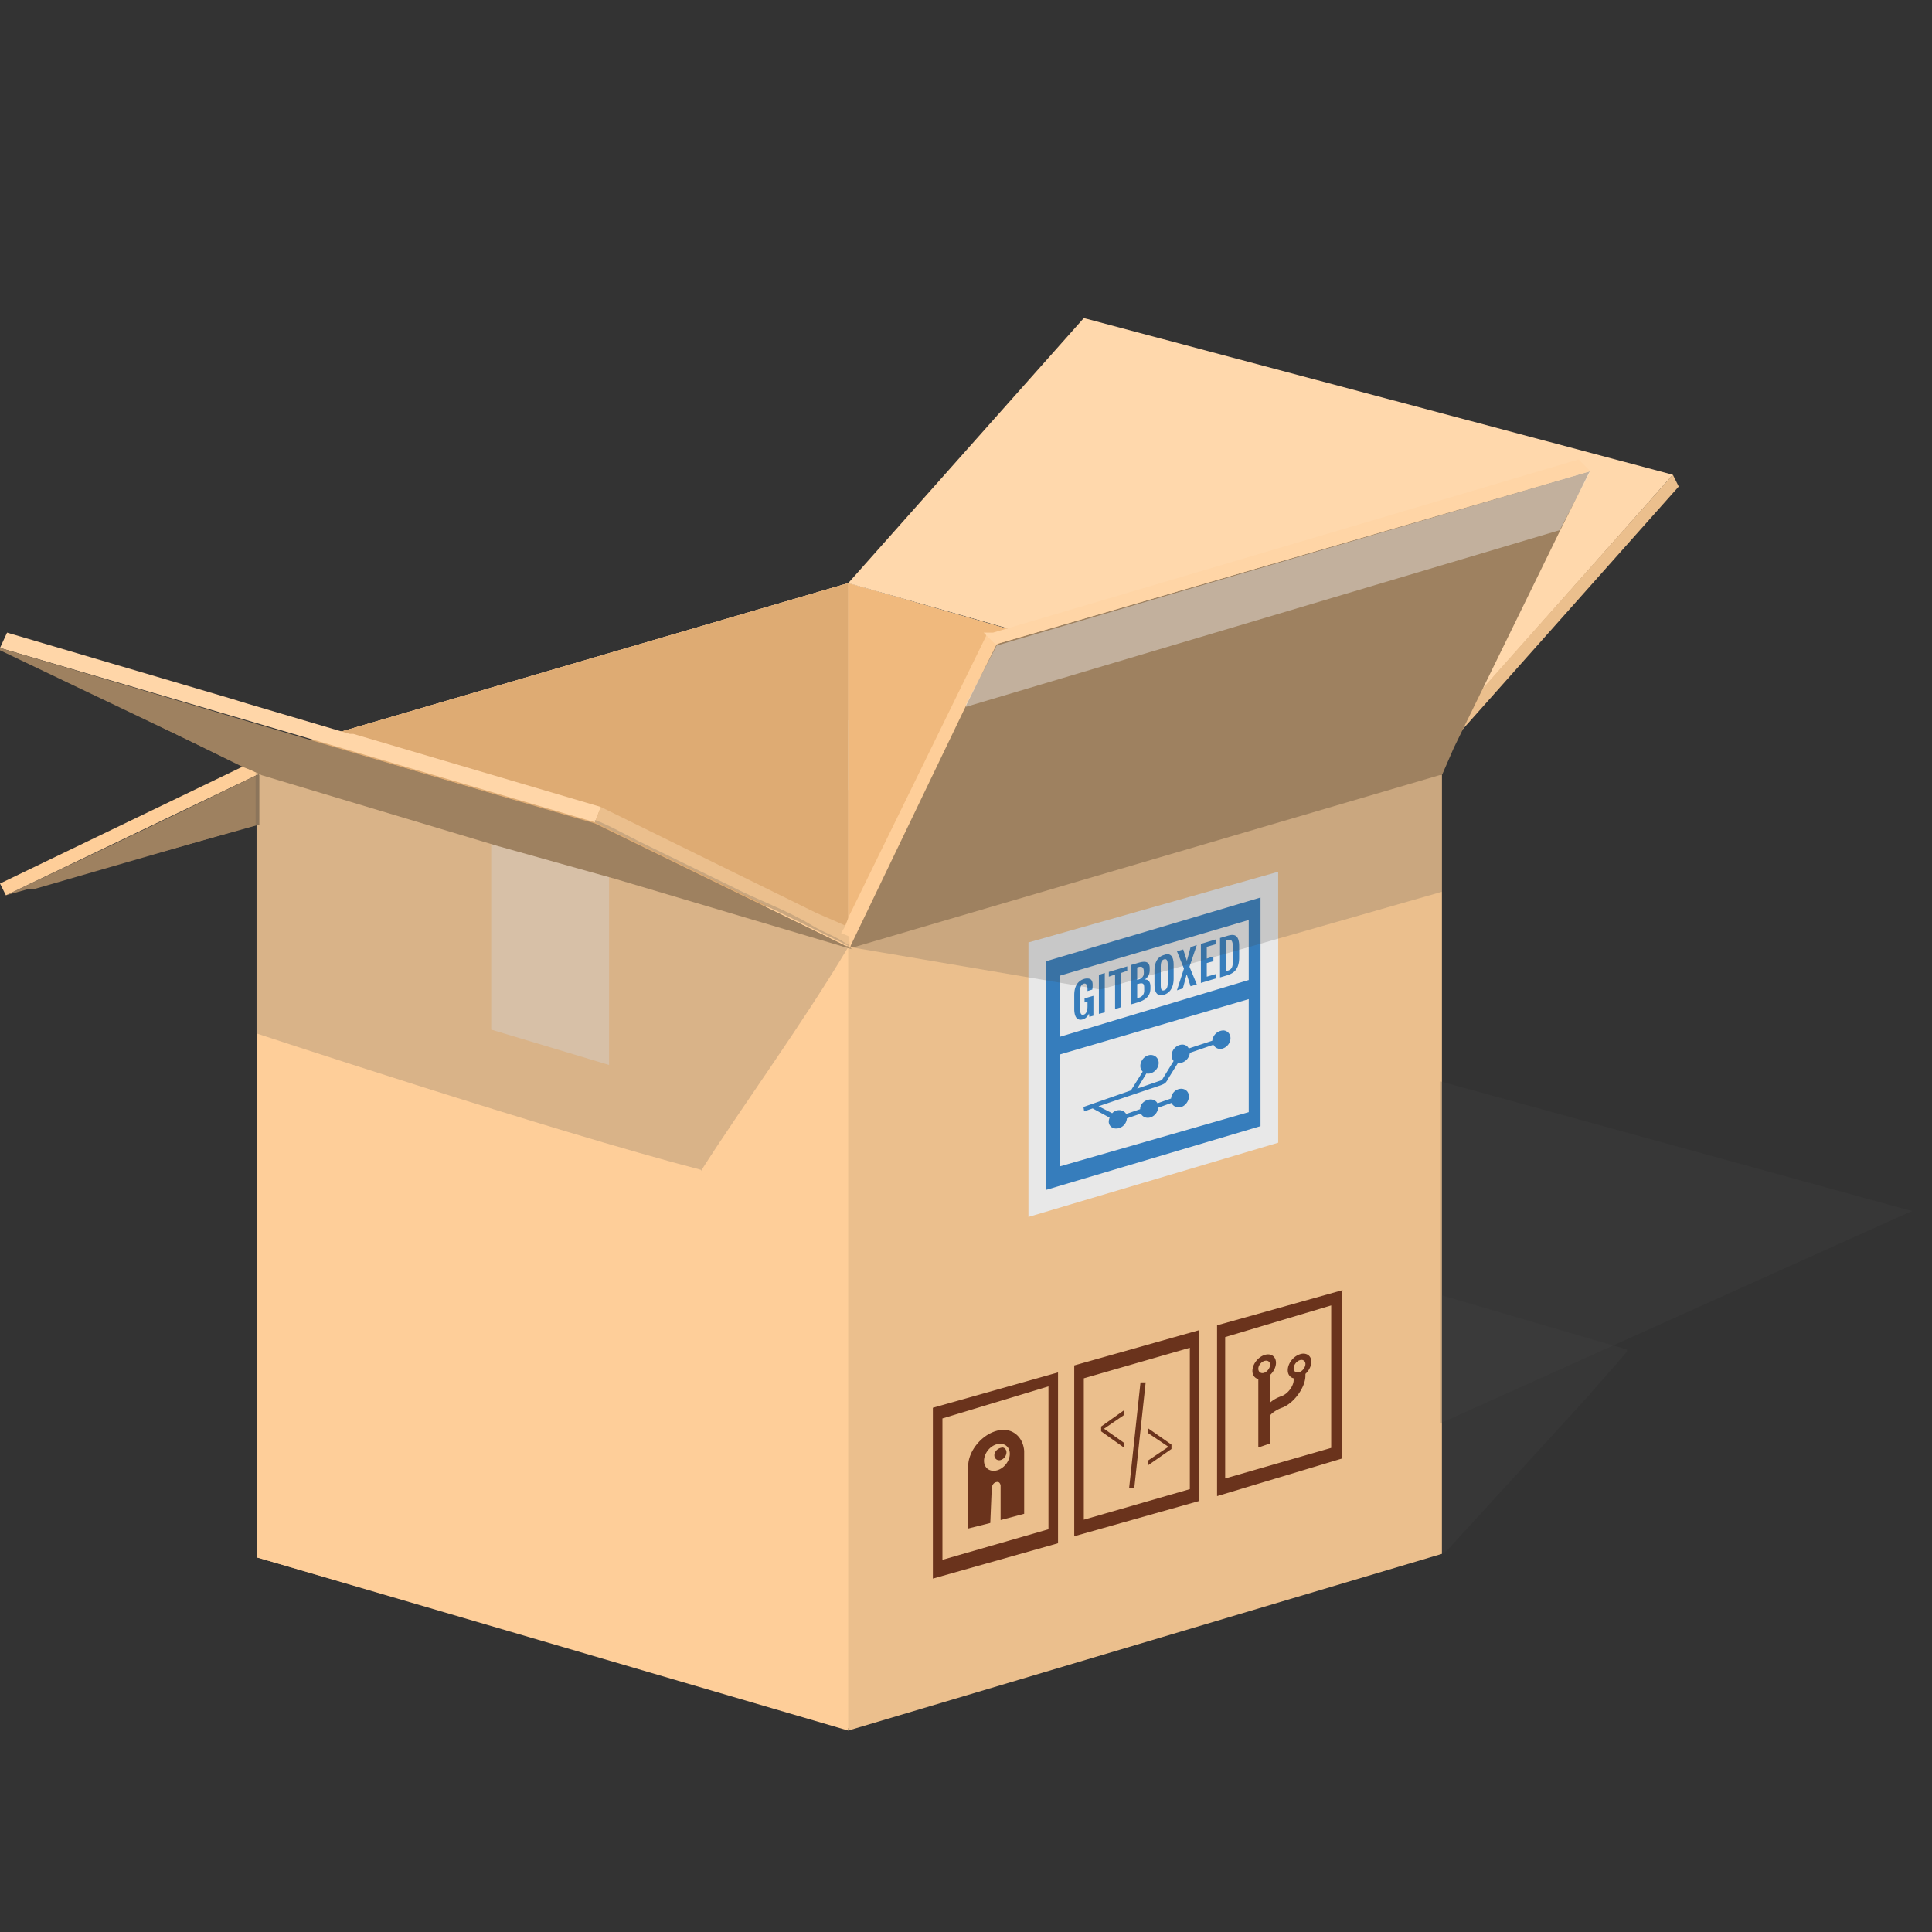<svg xmlns="http://www.w3.org/2000/svg" width="164" height="164" viewBox="0 0 164 164"><rect x="0" y="0" width="164" height="164" fill="#333333" stroke="none"/><path fill="#ebbf8d" d="M72 49.5L21.8 64.2v68L72 146.7v.2l50.4-15V64L72 49.5z"/><path fill="#fece99" d="M21.8 64.2L72 79v67.9l-50.2-14.7z"/><path fill="#ffd3a3" d="M72 79l50.5-15L72 49.5 21.8 64.2z"/><path fill-opacity=".2" fill="#494949" d="M122.4 131.853v-21.9l15.7 4.6v.2l-3.5 4-11.8 12.9-.3.2"/><path fill="#6a331c" d="M113.906 109.5v.03l.094-.03h-.094zm0 .03l-10.594 2.97V127l10.594-3.188v-14.28zm-.906 1.282v12.094l-9 2.594v-12l9-2.688zm-11.188 2.094l-10.624 3v14.5l10.624-3v-14.5zm-.812 1.5v12L92 129v-12l9-2.594zm9.688.5a.92.92 0 0 0-.376.063c-.554.195-1 .788-1 1.343 0 .367.204.62.5.687v.156c0 .5-.5 1.167-1 1.344-.414.146-.742.33-1 .563v-2.344c.297-.278.5-.665.5-1.032 0-.555-.445-.853-1-.657-.554.197-1 .79-1 1.345 0 .367.204.62.5.688v5.812l1-.344c-.004-.8-.004-1.554 0-2.374.15-.232.618-.52 1-.656 1-.354 2-1.72 2-2.72v-.155c.297-.277.5-.664.5-1.03 0-.417-.265-.665-.624-.69zm-.188.53c.18.015.313.14.313.345 0 .275-.227.592-.5.69-.274.095-.5-.04-.5-.314 0-.273.226-.59.5-.687a.43.43 0 0 1 .187-.032zm-3 .064c.18.013.313.14.313.344 0 .273-.227.59-.5.687-.274.098-.5-.07-.5-.343s.226-.56.5-.656a.475.475 0 0 1 .187-.03zm-17.688 1l-10.624 3V134l10.624-3v-14.5zm7 .844l-.968 9h.437l.97-9h-.438zm-7.812.344v12.124l-9 2.594v-12l9-2.72zm6.406 2.03l-1.937 1.376v.406l1.936 1.375v-.406l-1.687-1.19 1.686-1.155v-.406zm2.063 1.532v.406l1.718 1.156-1.72 1.157v.405L99.44 123v-.375l-1.97-1.375zm-12.47.125c-.144.01-.288.05-.438.094-1.29.374-2.352 1.73-2.374 2.936v5.344l1.874-.47.126-3c.046-.23.15-.408.374-.468.23-.06.332.07.376.282v2.937l2-.53v-5.344c-.095-1.16-.932-1.86-1.938-1.78zm-.375 1.22c.608-.16 1.094.204 1.094.81 0 .61-.487 1.248-1.095 1.407-.608.16-1.094-.204-1.094-.812 0-.608.487-1.246 1.095-1.406zm.5.28c-.06-.01-.116.013-.188.03-.284.076-.53.345-.53.626 0 .283.246.482.53.407a.709.709 0 0 0 .5-.656c0-.21-.13-.378-.312-.405z"/><path fill="#e8e8e8" d="M108.5 97l-21.2 6.3V80l21.2-6v23"/><path fill="#367dbc" d="M107 76.188l-18.188 5.406V101L107 95.594V76.188zm-1 1.906v5.094L90 88v-5.188l16-4.718zm-1.53 1.28a2.494 2.494 0 0 0-.376.095l-.53.155v3.344l.53-.157c.478-.146 1.094-.377 1.094-1.532v-.968c0-.864-.345-.99-.72-.937zm-1.282.376l-1.25.375v3.313l1.25-.376v-.374l-.75.218V81.75l.562-.156v-.406l-.563.187v-1l.75-.22v-.405zm1.218.03c.18.02.25.22.25.69v1.03c0 .624-.103.795-.47.906l-.124.063v-2.626l.126-.03c.09-.03.158-.04.218-.033zm-2.812.44l-.53.186-.314 1.156-.313-.968-.53.156.593 1.47-.594 1.843.5-.157.313-1.156h.03l.312.97.532-.157-.625-1.5.624-1.844zm-2.53.78c-.092.005-.177.04-.25.063-.313.094-.814.342-.814 1.343v1.156c0 .998.49.974.813.876.29-.088.812-.39.812-1.376v-1.156c0-.763-.29-.92-.563-.906zm-.25.438c.197-.06.31.042.31.468v1.53c0 .414-.113.566-.31.626-.206.062-.283-.056-.283-.468v-1.5c0-.426.078-.595.282-.656zm-1.564.218c-.202-.04-.462.026-.688.094l-.53.156v3.344l.53-.156c.566-.172 1.094-.464 1.094-1.188v-.156c0-.395-.17-.633-.5-.594.224-.122.438-.427.438-.78v-.19c0-.347-.142-.49-.344-.53zm-1.563.375l-1.562.47v.406l.53-.187v2.936l.5-.156v-2.906l.532-.188v-.375zm1.157.032c.173.012.25.175.25.407v.124c0 .31-.2.48-.47.562l-.093.03v-1.06l.095-.032a.617.617 0 0 1 .22-.03zm-3.063.532l-.5.156v3.313l.5-.126v-3.343zm-1.405.47a.859.859 0 0 0-.344.03c-.316.096-.843.373-.843 1.375v1.155c0 .998.484.978.72.906.225-.067.404-.213.53-.5l.032.282.343-.093v-1.69l-.75.22v.344l.25-.063v.407c0 .32-.09.62-.313.688-.212.064-.313-.056-.313-.47v-1.5c0-.425.1-.59.313-.655.193-.058.313.105.313.47v.155L92.72 84c.026-.152.03-.264.03-.406 0-.29-.094-.51-.375-.53zm4.53.405c.174.01.22.14.22.374v.25c0 .31-.17.512-.438.594l-.156.062v-1.22l.157-.03a.623.623 0 0 1 .22-.03zM106 84.812v9.593L90 99v-9.5l16-4.688zm-2.156 2.656a.97.97 0 0 0-.937.874l-2 .656c-.145-.286-.46-.403-.812-.28-.42.143-.702.592-.625 1a.626.626 0 0 0 .155.343l-1 1.624-2.094.72.782-1.282a.757.757 0 0 0 .407-.03c.418-.146.7-.595.624-1-.077-.408-.488-.646-.906-.5-.42.143-.703.623-.626 1.03a.698.698 0 0 0 .188.344l-1 1.593-4.03 1.406.06.374.72-.25 1.438.78c-.045.132-.088.305-.063.44.077.405.487.58.906.436a.923.923 0 0 0 .626-.813l1.188-.406c.144.295.487.437.844.314a.962.962 0 0 0 .624-.813l1.126-.405a.694.694 0 0 0 .843.344c.42-.146.703-.626.626-1.032-.077-.407-.487-.614-.906-.47a.902.902 0 0 0-.594.782l-1.156.406c-.148-.28-.495-.4-.844-.28a.926.926 0 0 0-.344.186c-.14.135-.204.204-.25.376a.642.642 0 0 0-.03.187v.03l-1.188.407c-.156-.264-.505-.398-.844-.28a.787.787 0 0 0-.344.218l-1.156-.594 5.188-1.75s.34-.112.468-.22c.136-.11.313-.467.313-.467l.78-1.25a.84.84 0 0 0 .375-.032.979.979 0 0 0 .625-.813l2-.688a.65.65 0 0 0 .813.313c.418-.145.702-.593.624-1a.63.63 0 0 0-.593-.53z"/><path fill="#f7f7f7" fill-opacity=".4" d="M92 55.3L41.7 70v17.4l10 3V73l50.5-14.8-10.2-3z"/><path fill="#f0b97d" d="M72 79l50.5-15L72 49.5z"/><path fill="#deab73" d="M72 79V49.5L21.8 64.2z"/><g><path fill-opacity=".2" fill="#494949" d="M2.7 75.5l19-5.6-2.3.6-13.4 4-3.3 1"/><path fill="#9e8160" d="M22 65.7V70L.5 76 22 65.8"/><path fill="#fece99" d="M22 65.2h.3v.3l-.4.2v-.5"/><path fill="#fece99" d="M22 65.7L.5 76 0 75l22-10.6v1.5"/><path fill="#9e8160" d="M2 75.6v-.2l20-9.7V70h-.2l-19 5.5H2"/></g><g><path d="M72 49.5L92 27l50 13.3L121 64c-6.7-2.6-49-14.5-49-14.5z" fill="#ffd8ac"/><path d="M142 40.3l.5 1-21 23.6-.5-1z" fill="#ebbf8d"/><path d="M122.3 120.8v-29l40 11z" fill-opacity=".2" fill="#494949"/></g><g><path fill-opacity=".2" fill="#494949" d="M59.5 99.3C46.8 96 21.7 87.7 21.7 87.7V65.6L72 80.4c-4 6.7-9 13.5-12.5 19"/><path fill="#ffd6a8" d="M0 55l.6-1.3 19 5.6 1.3.4 8.8 2.6h.3l21 6.2-.5 1.3L0 55"/><path fill="#9e8160" d="M0 55l50.6 15 21.8 10.6-20.2-6-10-2.8-20-6L0 55.2"/><path fill="#ebbf8d" d="M72.3 80.4L50.5 69.8l.5-1.3 18.3 9 2.3 1 .7.4v1.4"/><path fill="#9e8160" d="M72.2 80.4l-20-6-10-2.8-20.3-6-1.3-.5L9 59.4c-2.4-1-4.6-2.2-7-3.3-.3-.2-.7-.3-1-.6l49.5 14.4 21.7 10.6"/><path fill-opacity=".2" fill="#494949" d="M72.2 80.4L50.5 69.8v-.2c1.3.5 2.5 1.2 3.7 1.8l7.8 3.8c2.3 1.2 4.7 2 7 3.4 1 .6 2.3 1 3.2 1.8"/></g><g><path fill-opacity=".2" fill="#494949" d="M72.2 80.4l50.2-14.7v10l-29 8.3z"/><path fill="#9e8160" d="M135 40L84.5 54.7l-2.5 5-10 20.5.3.2h.2l49.7-14.6h.2l1-2.3 9-18.4 2.5-5z"/><path fill="#fece99" d="M84.6 54.7l-2.5 5-10 20.8v-1l-.7-.3.3-.5.4-1L83.7 54v-.3l1 1"/><path fill="#ffd5a6" d="M135 40L84.5 54.7l-1-1h.8L134 39l1 1"/><path fill="#f7f7f7" fill-opacity=".4" d="M82 59.8l2.6-5L135 40l-2.6 5L82 60"/></g></svg>